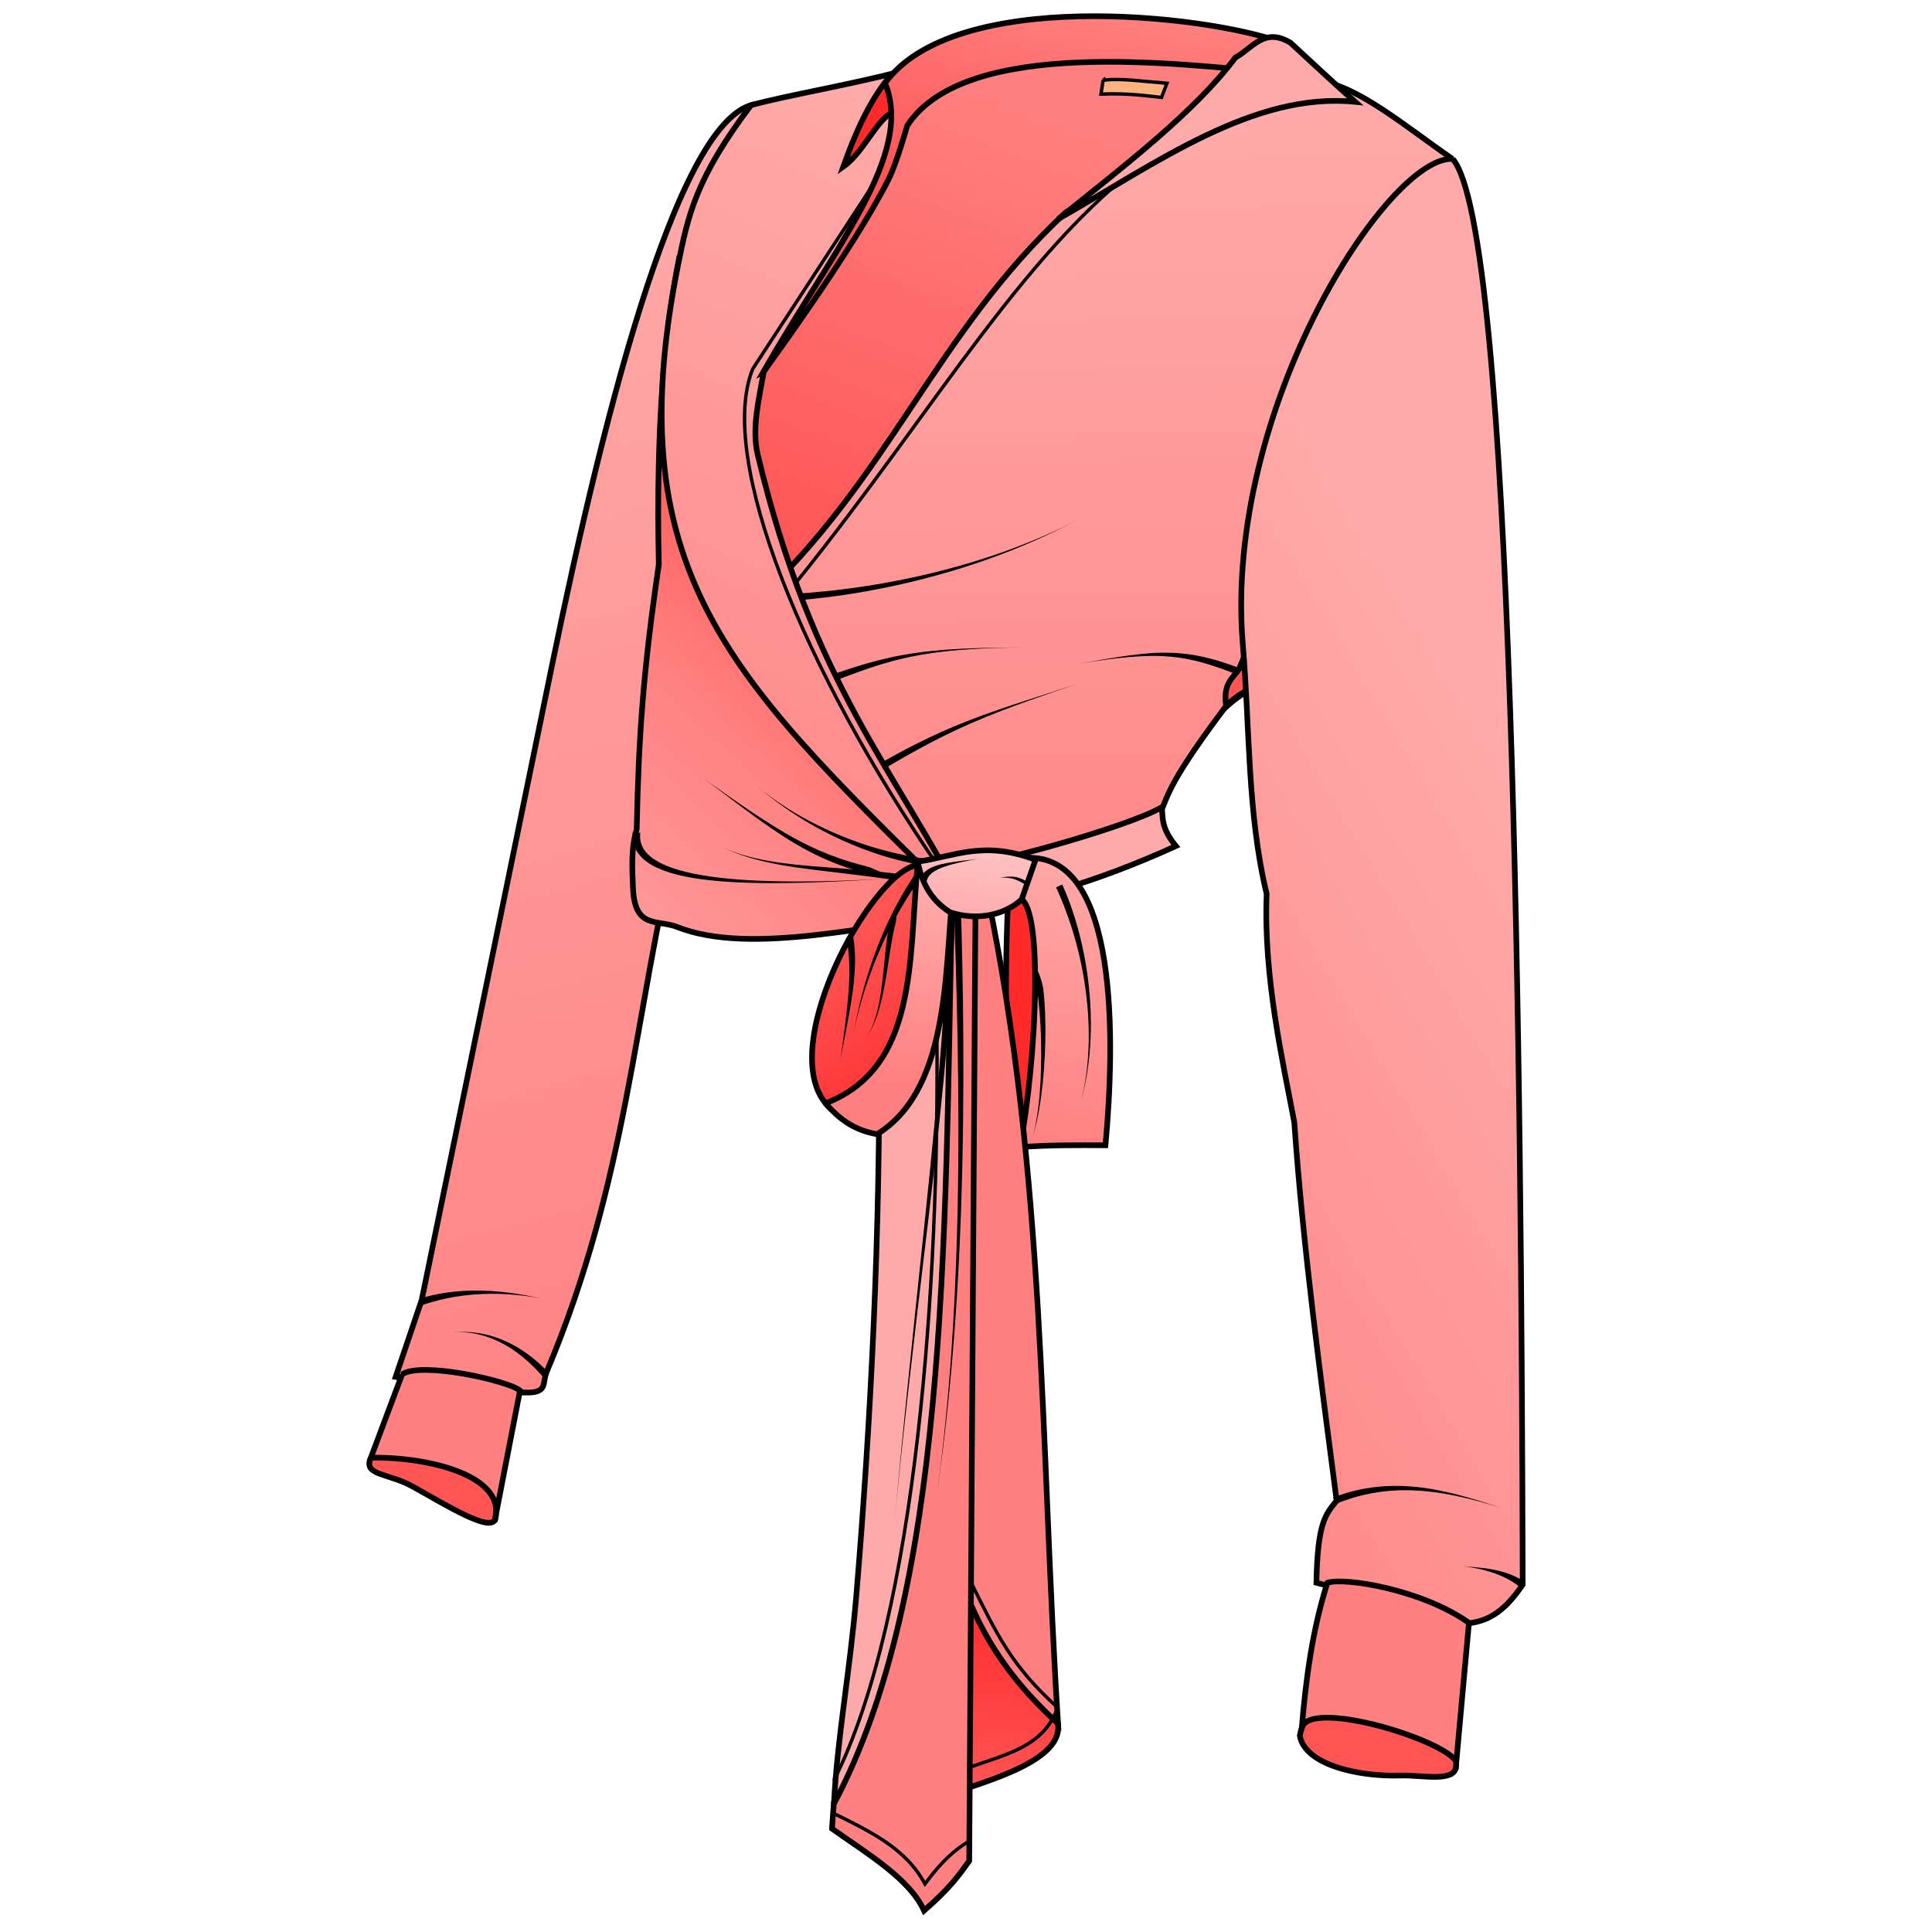 <?xml version="1.0" encoding="UTF-8"?>
<svg cursor="default" version="1.1" viewBox="0 0 256 256" xmlns="http://www.w3.org/2000/svg" xmlns:cc="http://creativecommons.org/ns#" xmlns:dc="http://purl.org/dc/elements/1.1/" xmlns:rdf="http://www.w3.org/1999/02/22-rdf-syntax-ns#" xmlns:xlink="http://www.w3.org/1999/xlink">
 <defs>
  <linearGradient id="innoGrad3">
   <stop stop-color="#f55" offset="0"/>
   <stop stop-color="#ff8080" offset="1"/>
  </linearGradient>
  <linearGradient id="innoGrad5">
   <stop stop-color="#f55" offset="0"/>
   <stop stop-color="#ff2a2a" offset="1"/>
  </linearGradient>
  <linearGradient id="innoGrad2">
   <stop stop-color="#ff8080" offset="0"/>
   <stop stop-color="#faa" offset="1"/>
  </linearGradient>
  <linearGradient id="linearGradient1056" x1="58.034" x2="111.73" y1="141.02" y2="11.932" gradientTransform="matrix(.9 0 0 .9 10.658 -.664)" gradientUnits="userSpaceOnUse" xlink:href="#innoGrad2"/>
  <linearGradient id="linearGradient1064" x1="154.85" x2="153.49" y1="157.29" y2="16" gradientTransform="matrix(.9 0 0 .9 10.658 -.664)" gradientUnits="userSpaceOnUse" xlink:href="#innoGrad2"/>
  <linearGradient id="linearGradient1066" x1="119.32" x2="62.915" y1="89.22" y2="149.97" gradientTransform="matrix(.9 0 0 .9 10.658 -.664)" gradientUnits="userSpaceOnUse">
   <stop stop-color="#f55" offset="0"/>
   <stop stop-color="#ff8080" offset=".352"/>
   <stop stop-color="#faa" offset="1"/>
  </linearGradient>
  <linearGradient id="linearGradient1082" x1="116.88" x2="212.34" y1="173.83" y2="117.15" gradientTransform="matrix(.9 0 0 .9 10.658 -.664)" gradientUnits="userSpaceOnUse" xlink:href="#innoGrad2"/>
  <linearGradient id="linearGradient1090" x1="93.052" x2="40.719" y1="219.07" y2="31.717" gradientTransform="matrix(.9 0 0 .9 10.658 -.664)" gradientUnits="userSpaceOnUse" xlink:href="#innoGrad2"/>
  <linearGradient id="linearGradient1098" x1="130.68" x2="132.98" y1="136.73" y2="116.98" gradientTransform="matrix(.9 0 0 .9 10.658 -.664)" gradientUnits="userSpaceOnUse">
   <stop stop-color="#faa" offset="0"/>
   <stop stop-color="#ffd5d5" offset="1"/>
  </linearGradient>
  <linearGradient id="linearGradient1106" x1="141.42" x2="149.95" y1="170.38" y2="126.18" gradientTransform="matrix(.9 0 0 .9 10.658 -.664)" gradientUnits="userSpaceOnUse" xlink:href="#innoGrad2"/>
  <linearGradient id="linearGradient1114" x1="114.47" x2="131.14" y1="137.14" y2="160.56" gradientTransform="matrix(.9 0 0 .9 10.658 -.664)" gradientUnits="userSpaceOnUse" xlink:href="#innoGrad5"/>
  <linearGradient id="linearGradient1122" x1="121.19" x2="124.74" y1="160.31" y2="131.93" gradientTransform="matrix(.9 0 0 .9 10.658 -.664)" gradientUnits="userSpaceOnUse" xlink:href="#innoGrad2"/>
  <linearGradient id="linearGradient1132" x1="132.98" x2="136.15" y1="264.63" y2="235.58" gradientTransform="matrix(.9 0 0 .9 10.658 -.664)" gradientUnits="userSpaceOnUse" xlink:href="#innoGrad5"/>
  <linearGradient id="linearGradient1142" x1="106.44" x2="133.42" y1="83.525" y2="13.966" gradientTransform="matrix(.9 0 0 .9 10.658 -.664)" gradientUnits="userSpaceOnUse" xlink:href="#innoGrad3"/>
  <linearGradient id="linearGradient1168" x1="130.01" x2="135.76" y1="28.959" y2="-.955" gradientTransform="matrix(.9 0 0 .9 10.658 -.664)" gradientUnits="userSpaceOnUse" xlink:href="#innoGrad3"/>
 </defs>
 <g fill-rule="evenodd" stroke="#000">
  <path d="m119.39 10.685c23.772-9.012 38.506-5.487 52.353-0.732-19.611 28.511-45.95 50.294-71.146 73.22-7.734-26.305-5.268-51.049 18.793-72.488z" fill="url(#linearGradient1142)" stroke-width=".9px"/>
  <path d="m134.71 152c-1.671-11.248-1.616-22.278-1.037-35.268l3.661 1.22c2.119 14.886 6.556 32.318-2.624 34.047z" fill="#ff2a2a" stroke-width=".75"/>
  <path d="m140.14 228.15c1.119 5.039-9.129 7.775-14.888 9.763l1.098-39.295z" fill="url(#linearGradient1132)" stroke-width=".75"/>
 </g>
 <g fill="#f55" fill-rule="evenodd" stroke="#000">
  <path d="m160.46 95.64c-0.874-9.312 2.723-11.207 8.284-5.35-2.511 0.675-4.736 1.302-8.284 5.35z" stroke-width=".9px"/>
  <path d="m65.616 201.32c-0.662 1.692-6.105-1.636-10.874-4.317-3.201-1.8-6.55-1.49-5.66-3.684 10.481-9.408 18.345-3.991 16.534 8.001z" stroke-width=".75"/>
  <path d="m172.23 229.98c0.652 3.764 7.452 5.466 13.387 5.288 2.681-0.08 6.864 0.887 7.296-1.008 1.022-10.805-18.029-17.359-20.683-4.28z" stroke-width=".75"/>
 </g>
 <g fill-rule="evenodd" stroke="#000" stroke-width=".75">
  <path d="m52.423 182.45c5.421 0.788 8.709 2.076 17.431 2.071 2.765-2e-3 1.958-1.263 2.589-2.761 10.775-25.595 11.505-47.172 17.258-70.759l10.956-97.254c-10.233 0.2-20.31 39.344-27.524 74.473l-17.258 84.047z" fill="url(#linearGradient1090)"/>
  <path d="m89.981 34.238c-1.885 9.566-3.092 21.846-2.685 40.58-2.076 14.117-2.676 22.788-2.929 35.081-0.78 2.603-0.6 5.207-0.488 7.81 0.233 5.44 3.22 4.087 5.858 5.125 9.723 3.829 25.592-0.304 39.539-1.952-15.447-26.746-37.746-47.264-39.295-86.644z" fill="url(#linearGradient1066)"/>
  <path d="m161.25 15.688-20.014 12.447c-17.315 16.04-23.407 35.367-41.492 51.986l26.359 36.854 26.603-7.078c2.418-4.406 0.705-4.302 9.763-16.353-0.438-2.97 0.854-3.635 1.708-4.881l28.024-67.783c-5.58-3.849-12.487-9.646-17.285-10.074z" fill="url(#linearGradient1064)"/>
 </g>
 <g>
  <path d="m109.03 90.29s0.15 0.424 0.15 0.424c1.188-0.421 2.829-1.052 4.615-1.694 1.802-0.648 3.73-1.286 6.004-1.804 2.318-0.528 4.817-0.89 7.735-1.12 2.866-0.226 5.8-0.293 8.073-0.293-2.29 0-5.189 0.011-8.082 0.153-2.928 0.143-5.452 0.4-7.816 0.82-2.326 0.413-4.305 0.951-6.156 1.525-1.668 0.517-3.629 1.195-4.675 1.565 0 0 0.15 0.424 0.15 0.424z"/>
  <path d="m115.42 102.37 0.23 0.387c1.618-0.96 3.745-2.226 6.009-3.464 2.31-1.264 4.525-2.372 6.963-3.439 2.409-1.055 4.856-1.991 7.419-2.914 2.394-0.863 5.17-1.812 6.906-2.391-1.841 0.614-4.401 1.428-6.952 2.258-2.583 0.84-5.088 1.679-7.545 2.631-2.497 0.967-4.774 1.985-7.145 3.183-2.313 1.169-4.498 2.403-6.115 3.362l0.23 0.387z"/>
  <path d="m103.34 79.244s0.022 0.449 0.022 0.449c4.372-0.213 11.842-1.012 20.587-3.41 8.986-2.464 15.327-5.502 19.43-7.739-4.045 2.206-10.605 5.105-19.543 7.304-8.828 2.172-16.131 2.733-20.518 2.947 0 0 0.022 0.449 0.022 0.449z"/>
 </g>
 <g fill-rule="evenodd" stroke="#000" stroke-width=".75">
  <path d="m153.93 106.97c0.217 1.328-0.191 2.603 1.881 5.138-10.957 4.98-19.509 7.21-27.264 8.53 0 0-1.919-6.356-0.976-6.102 2.117 0.57 21.904-4.952 26.359-7.566z" fill="#faa"/>
  <path d="m135.13 152c4.141-0.301 7.675-0.258 11.349-0.244 1.22-13.234 1.956-38.914-10.617-38.075l-1.586 5.37c4.378-2.039 3.03 22.182 0.854 32.949z" fill="url(#linearGradient1106)"/>
  <path d="m128.3 120.88c-9.499-18.757-20.608-30.079-27.895-60.63-0.832-3.486 0.175-7.424 0.804-11.004 7.07-10.73 12.704-21.286 16.609-28.398l3.185-8.258-1.415-3.175c-7.425 1.924-15.026 3.156-20.07 4.518-7.338 9.699-8.349 14.639-9.656 21.095-8.444 42.196 8.239 55.916 38.438 85.852z" fill="url(#linearGradient1056)"/>
  <path d="m130.86 118.69c7.682 36.98 7.004 73.025 9.336 109.71-6.775-6.237-12.138-13.606-14.705-25.993l2.197-83.959z" fill="#ff8080"/>
 </g>
 <path d="m120.59 116.52 0.096-0.44c-2.438-0.529-7.704-0.883-13.012-1.304-6.047-0.48-9.641-1.337-12.453-2.743 2.887 1.444 6.255 2.44 12.408 3.191 5.306 0.647 10.493 1.221 12.866 1.736l0.096-0.44z"/>
 <g fill-rule="evenodd" stroke="#000" stroke-width=".75">
  <path d="m129.28 116.37-0.854 130.21c-1.296 1.798-2.472 3.528-5.98 6.59-1.9-4.177-7.355-7.441-12.203-10.861 0.077-1.194 0.163-2.374 0.257-3.538 15.094-40.753 6.477-91.89 11.58-122.89z" fill="#ff8080"/>
  <path d="m110.51 238.98c14.985-28.151 14.728-74.064 15.59-118.22l-9.641 17.207c0.251 24.838-1.11 50.901-2.995 73.479-0.838 10.032-2.562 19.083-2.954 27.534z" fill="#faa"/>
  <path d="m192.49 21.058c-8.523-0.468-30.334 33.074-27.824 64.19 0.958 11.087 0.58 22.476 3.173 33.193-0.453 11.109 2.241 22.652 3.661 30.264 1.164 16.681 3.612 34.716 5.614 50.14-1.544 1.904-2.52 2.994-2.685 10.877l20.258 5.37c2.186-0.318 4.438-1.17 7.078-5.125-0.155-67.932-1.228-179.56-9.275-188.91z" fill="url(#linearGradient1082)"/>
  <path d="m175.89 209.72c-1.924 5.985-2.868 12.624-3.417 19.525 0.149-4.375 18.446 1.021 20.502 4.149l1.667-18.359c-6.241-4.428-16.483-6.052-18.751-5.315z" fill="#ff8080"/>
  <path d="m117.71 10.372c-2.45 2.993-4.338 7.111-5.978 11.726 3.007-2.101 4.934-7.522 7.312-7.313z" fill="#ff2a2a"/>
  <path d="m101.14 49.298c9.555-16.746 20.009-28.844 16.138-38.289 9.097-12.598 42.073-9.183 52.608-5.373l-1.393 3.927c-11.555-0.967-40.559-4.836-48.281 7.089 0 0-1.393 4.93-2.418 6.993-4.602 9.261-16.653 25.652-16.653 25.652z" fill="url(#linearGradient1168)"/>
 </g>
 <path d="m105.48 77.194c19.082-23.692 30.659-45.066 48.325-57.356" fill="none" stroke="#000" stroke-width=".45"/>
 <g fill-rule="evenodd" stroke="#000">
  <path d="m146.17 10.626-0.286 1.841c3.615-0.139 5.982 0.229 8.025 0.444l0.716-1.875c-3.583-0.279-6.016-0.687-8.456-0.409z" fill="#ffb380" stroke-width=".45"/>
  <g stroke-width=".75">
   <path d="m140.23 29.011c8.862-7.126 18.146-14.251 23.46-21.377 2.232-1.208 3.829-4.109 7.322-1.952 3.12 2.881 6.495 6.022 8.542 7.81-13.434-1.337-26.328 8.117-39.325 15.519z" fill="#faa"/>
   <path d="m53.286 182.1-4.142 11.045c8.121-0.1 18.238 2.571 16.395 8.457l3.365-17.344c-1.523-1.3-13.051-3.887-15.619-2.157z" fill="#ff8080"/>
   <path d="m121.77 114.6c-6.145 0.348-20.215 25.898-11.288 32.644 14.195-7.944 12.167-23.582 11.288-32.644z" fill="url(#linearGradient1114)"/>
  </g>
 </g>
 <path d="m110.48 240.29c4.742 2.346 9.556 4.615 12.081 9.336 2.271-3.085 4.05-4.569 5.675-5.553" fill="none" stroke="#000" stroke-width=".45"/>
 <path d="m128.48 234.19c4.606-1.723 9.834-2.65 11.654-7.932-6.067-5.498-7.962-9.505-11.532-16.719" fill="none" stroke="#000" stroke-width=".45"/>
 <g>
  <path d="m112.6 124.2s-0.442 0.084-0.442 0.084c0.387 2.042 0.565 4.465 0.166 8.491-0.345 3.479-0.843 6.67-1.004 8.077 0.161-1.408 0.879-4.544 1.45-8.019 0.644-3.919 0.665-6.644 0.272-8.717 0 0-0.442 0.084-0.442 0.084z"/>
  <path d="m122.41 114.97-0.362-0.268c-1.658 2.24-3.9 5.894-5.809 10.832-1.901 4.915-2.743 9.168-3.235 11.872 0.482-2.654 1.565-6.965 3.65-11.7 2.14-4.862 4.459-8.228 6.117-10.468l-0.362-0.268z"/>
  <path d="m118.86 120.46c-0.118 0.279-0.794 1.1-0.883 1.442-0.15 0.574-0.298 1.332-0.44 2.381-0.204 1.507-0.298 2.777-0.501 4.708-0.176 1.676-0.383 3.249-0.722 4.688-0.453 1.924-1.037 3.12-1.592 3.897 0.561-0.785 1.198-1.924 1.765-3.851 0.422-1.434 0.72-3.001 0.99-4.675 0.278-1.721 0.51-3.377 0.745-4.657 0.191-1.038 0.356-1.734 0.502-2.295 0.085-0.326 0.017-1.357 0.135-1.637z"/>
  <path d="m140.35 117.39-0.409 0.187c1.274 2.795 3.202 7.698 3.994 14.259 0.802 6.644 0.022 11.7-0.91 14.807 0.942-3.139 1.926-8.078 1.357-14.852-0.555-6.607-2.331-11.752-3.623-14.587l-0.409 0.187z"/>
  <path d="m136.94 127.65c0.168 0.273 0.423 0.562 0.768 1.456 0.259 0.67 0.464 1.447 0.527 1.917 0.019 0.143 0.039 0.301 0.058 0.475 0.152 1.361 0.279 3.589 0.214 6.506-0.053 2.396-0.229 4.875-0.529 7.132-0.398 2.99-0.899 4.77-1.276 5.869 0.368-1.072 0.79-2.933 1.046-5.894 0.195-2.257 0.256-4.73 0.201-7.107-0.067-2.926-0.288-5.056-0.463-6.41-0.022-0.169-0.042-0.324-0.061-0.463-0.059-0.436-0.096-1.244-0.162-1.92-0.082-0.84-0.19-1.347-0.323-1.563z"/>
  <path d="m134.4 118.51s-0.309-0.327-0.309-0.327c-0.647 0.612-1.427 1.346-2.624 1.778-1.136 0.409-2.417 0.432-3.193 0.361 0.748 0.068 2.052 0.28 3.305 0.075 1.356-0.222 2.426-0.893 3.131-1.56 0 0-0.309-0.327-0.309-0.327z"/>
  <path d="m126.12 120.66-0.45-0.014c-0.337 10.8-1.077 21.634-3.079 40.641-1.718 16.306-3.426 32.695-4.077 40.904 0.651-8.208 2.583-24.568 4.525-40.853 2.213-18.56 3.207-30.254 3.531-40.663l-0.45-0.014z"/>
  <path d="m126.89 120.92-0.45 0.014c0.24 7.693 0.796 23.479 0.441 39.759-0.386 17.686-1.708 30.587-3.097 39.615 1.416-9.205 2.908-21.723 3.547-39.602 0.582-16.263 0.248-32.128 9e-3 -39.8l-0.45 0.014z"/>
  <path d="m117.55 115.84c-0.559-0.1-2.269-9e-3 -2.789-0.138-3.229-0.802-6.832-2.21-10.988-4.901-4.409-2.855-8.609-6.346-10.964-7.916 2.355 1.57 6.732 4.868 11.223 7.494 4.276 2.5 7.741 3.663 10.943 4.458 0.508 0.126 2.015 0.902 2.574 1.002z"/>
  <path d="m122.84 114.28 0.062-0.446c-2.674-0.373-6.874-1.145-11.948-3.292-5.036-2.131-8.654-4.671-10.722-6.444 2.103 1.802 5.508 4.46 10.538 6.855 4.975 2.368 9.311 3.397 12.008 3.773l0.062-0.446z"/>
  <path d="m163.74 88.823 0.16-0.42c-1.326-0.506-3.193-1.129-5.176-1.51-1.524-0.292-3.034-0.431-4.692-0.408-1.916 0.026-3.896 0.267-5.995 0.594-2.066 0.322-4.171 0.709-5.698 0.968 3.299-0.559 8.05-1.28 11.686-1.112 1.625 0.075 3.084 0.303 4.545 0.664 1.904 0.47 3.701 1.146 5.009 1.645l0.16-0.42z"/>
 </g>
 <g stroke="#000">
  <path d="m124.39 114.9c-17.746-25.819-29.452-54.058-24.651-66.02l15.864-24.285" fill="none" stroke-width=".45"/>
  <path d="m109.38 146.2c1.67 1.862 3.55 3.518 6.834 4.088 10.16-6.265 8.862-23.362 10.251-34.23l-4.881-1.464c-1.181 12.7 0.014 26.878-12.203 31.607z" fill="url(#linearGradient1122)" fill-rule="evenodd" stroke-width=".75"/>
  <path d="m121.59 114.17c4.843-0.652 8.688-2.871 15.62-0.244l-1.831 5.247c-1.995 1.883-5.624 2.965-9.499 1.711-2.812-1.823-3.757-4.207-4.291-6.714z" fill="url(#linearGradient1098)" fill-rule="evenodd" stroke-width=".75"/>
  <path d="m110.48 235.96c11.123-22.06 13.959-66.73 13.668-98.359" fill="none" stroke-width=".45"/>
 </g>
 <g>
  <path d="m176.81 198.86s0.167 0.418 0.167 0.418c2.704-1.081 6.225-2.075 11.071-1.757 4.414 0.29 8.956 1.664 11.277 2.437-2.293-0.764-6.809-2.369-11.236-2.885-4.878-0.568-8.652 0.253-11.446 1.369 0 0 0.167 0.418 0.167 0.418z"/>
  <path d="m201.89 210.09 0.275-0.357c-0.854-0.658-2.173-1.307-4.005-1.696-1.657-0.351-3.473-0.425-4.324-0.51 0.879 0.088 2.624 0.383 4.202 0.943 1.754 0.623 2.776 1.359 3.578 1.976l0.275-0.357z"/>
  <path d="m72.286 182.14 0.335-0.3c-1.03-1.149-3.03-2.977-5.718-4.163-2.814-1.241-5.204-1.284-6.942-1.15 1.73-0.133 4.142 0.144 6.744 1.554 2.516 1.363 4.25 3.249 5.246 4.36l0.335-0.3z"/>
  <path d="m55.811 172.5 0.142 0.427c1.782-0.591 4.334-1.308 7.935-1.463 3.433-0.148 6.461 0.294 8.154 0.67-1.727-0.384-4.637-1.032-8.158-1.12-3.601-0.09-6.401 0.457-8.214 1.059l0.142 0.427z"/>
  <path d="m84.339 110.31s-0.497-0.053-0.497-0.053c-0.082 0.762 6e-3 1.694 0.582 2.604 0.436 0.689 1.116 1.31 2.089 1.846 0.865 0.477 1.944 0.876 3.245 1.202 1.241 0.311 2.663 0.549 4.247 0.723 3.263 0.359 7.063 0.43 10.912 0.363 4.903-0.086 10.103-0.409 13.05-0.584-3.001 0.178-8.099 0.414-13.051 0.386-3.848-0.021-7.628-0.199-10.848-0.661-1.562-0.224-2.946-0.509-4.138-0.859-1.252-0.367-2.247-0.792-3.013-1.264-0.859-0.528-1.386-1.087-1.696-1.633-0.402-0.708-0.448-1.411-0.384-2.017 0 0-0.497-0.053-0.497-0.053z"/>
  <path d="m122.39 116.64s0.424 0.079 0.424 0.079c0.025-0.136 0.07-0.309 0.184-0.501 0.088-0.149 0.22-0.312 0.42-0.482 0.358-0.304 0.876-0.583 1.568-0.839 1.453-0.537 3.829-0.966 4.63-1.092-0.971 0.153-3.062 0.287-4.753 0.678-0.735 0.17-1.362 0.388-1.849 0.689-0.279 0.173-0.5 0.366-0.67 0.579-0.224 0.281-0.333 0.567-0.379 0.809 0 0 0.424 0.079 0.424 0.079z"/>
  <path d="m136.05 117.07c-0.044-0.028-0.054-0.307-0.098-0.333-0.499-0.298-1.145-0.543-1.845-0.578-0.701-0.035-1.319 0.119-1.653 0.144 0.311-0.023 1.013-0.041 1.619 0.099 0.653 0.151 1.158 0.444 1.641 0.732 0.041 0.025 0.291-0.093 0.335-0.064z"/>
 </g>
</svg>
